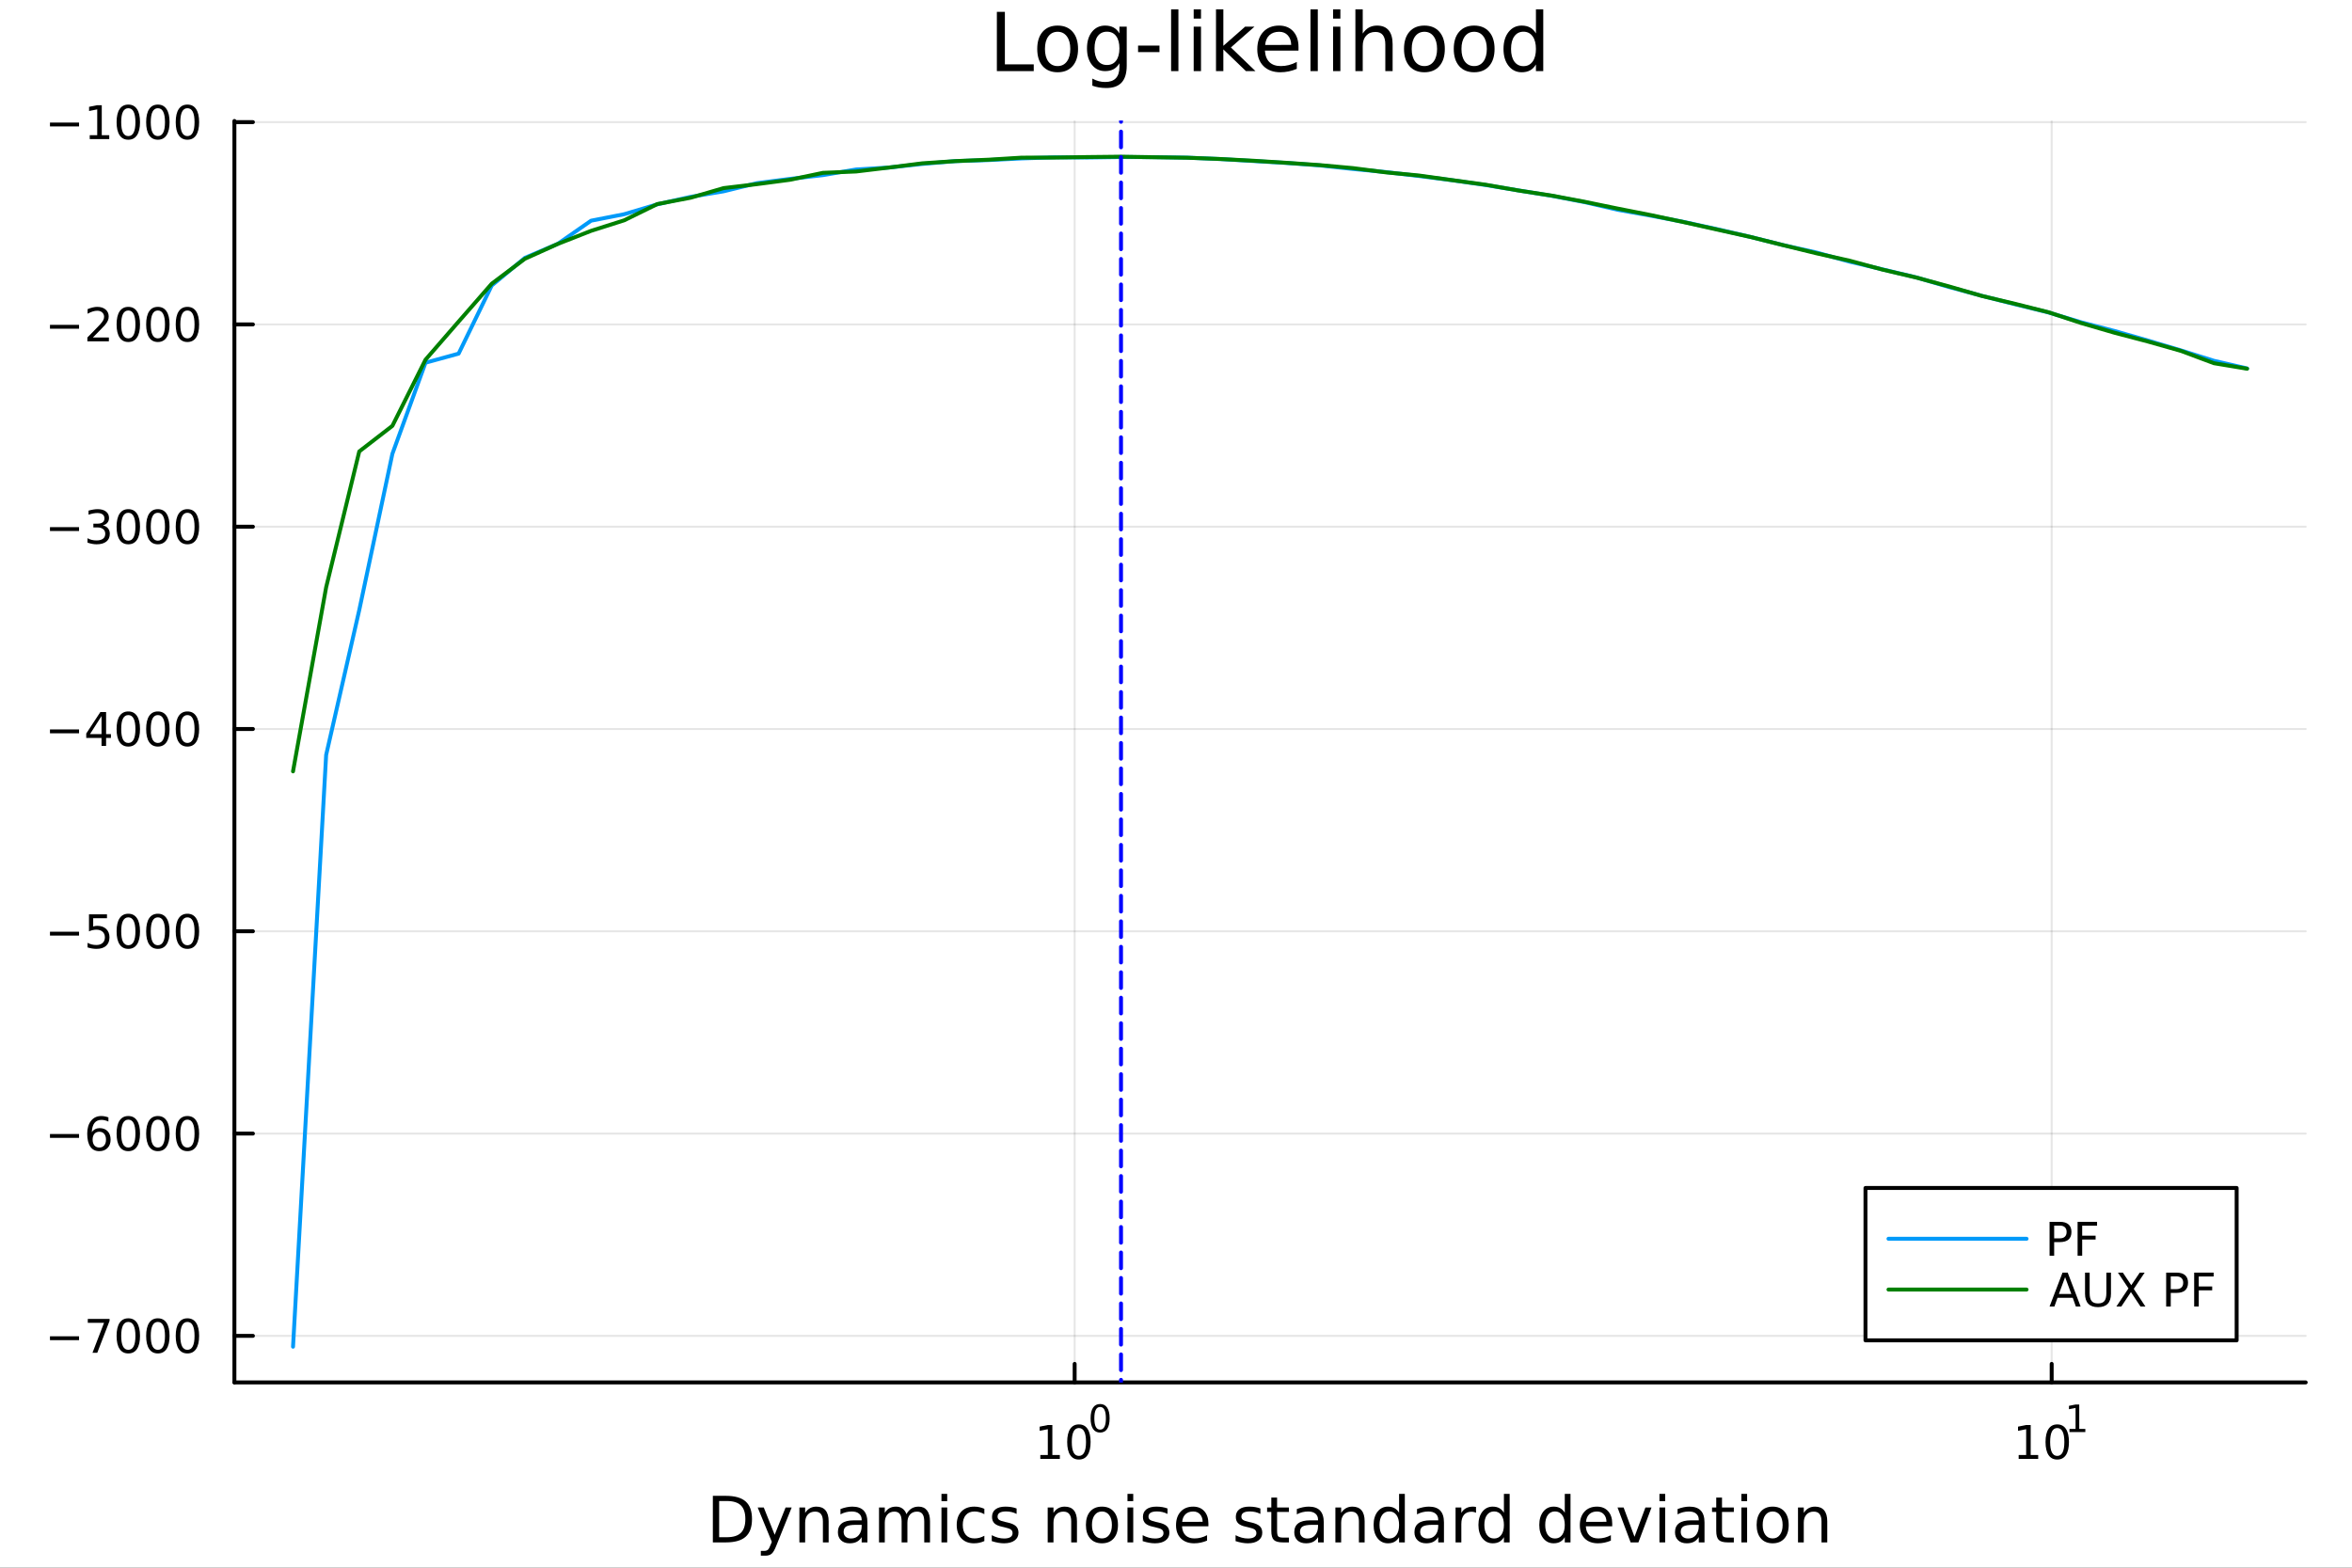 <?xml version="1.0" encoding="utf-8"?>
<svg xmlns="http://www.w3.org/2000/svg" xmlns:xlink="http://www.w3.org/1999/xlink" width="600" height="400" viewBox="0 0 2400 1600">
<rect x="0" y="0" width="2400" height="1600" fill="#333333" stroke="none"/>
<defs>
  <clipPath id="clip790">
    <rect x="0" y="0" width="2400" height="1600"/>
  </clipPath>
</defs>
<path clip-path="url(#clip790)" d="M0 1600 L2400 1600 L2400 0 L0 0  Z" fill="#ffffff" fill-rule="evenodd" fill-opacity="1"/>
<defs>
  <clipPath id="clip791">
    <rect x="480" y="0" width="1681" height="1600"/>
  </clipPath>
</defs>
<path clip-path="url(#clip790)" d="M239.19 1410.9 L2352.76 1410.9 L2352.76 123.472 L239.19 123.472  Z" fill="#ffffff" fill-rule="evenodd" fill-opacity="1"/>
<defs>
  <clipPath id="clip792">
    <rect x="239" y="123" width="2115" height="1288"/>
  </clipPath>
</defs>
<polyline clip-path="url(#clip792)" style="stroke:#000000; stroke-linecap:round; stroke-linejoin:round; stroke-width:2; stroke-opacity:0.1; fill:none" points="1096.58,1410.9 1096.58,123.472 "/>
<polyline clip-path="url(#clip792)" style="stroke:#000000; stroke-linecap:round; stroke-linejoin:round; stroke-width:2; stroke-opacity:0.1; fill:none" points="2093.55,1410.9 2093.55,123.472 "/>
<polyline clip-path="url(#clip792)" style="stroke:#000000; stroke-linecap:round; stroke-linejoin:round; stroke-width:2; stroke-opacity:0.1; fill:none" points="239.19,1363.39 2352.76,1363.39 "/>
<polyline clip-path="url(#clip792)" style="stroke:#000000; stroke-linecap:round; stroke-linejoin:round; stroke-width:2; stroke-opacity:0.1; fill:none" points="239.19,1156.93 2352.76,1156.93 "/>
<polyline clip-path="url(#clip792)" style="stroke:#000000; stroke-linecap:round; stroke-linejoin:round; stroke-width:2; stroke-opacity:0.1; fill:none" points="239.19,950.476 2352.76,950.476 "/>
<polyline clip-path="url(#clip792)" style="stroke:#000000; stroke-linecap:round; stroke-linejoin:round; stroke-width:2; stroke-opacity:0.1; fill:none" points="239.19,744.018 2352.76,744.018 "/>
<polyline clip-path="url(#clip792)" style="stroke:#000000; stroke-linecap:round; stroke-linejoin:round; stroke-width:2; stroke-opacity:0.1; fill:none" points="239.19,537.56 2352.76,537.56 "/>
<polyline clip-path="url(#clip792)" style="stroke:#000000; stroke-linecap:round; stroke-linejoin:round; stroke-width:2; stroke-opacity:0.1; fill:none" points="239.19,331.102 2352.76,331.102 "/>
<polyline clip-path="url(#clip792)" style="stroke:#000000; stroke-linecap:round; stroke-linejoin:round; stroke-width:2; stroke-opacity:0.1; fill:none" points="239.19,124.645 2352.76,124.645 "/>
<polyline clip-path="url(#clip790)" style="stroke:#000000; stroke-linecap:round; stroke-linejoin:round; stroke-width:4; stroke-opacity:1; fill:none" points="239.19,1410.9 2352.76,1410.9 "/>
<polyline clip-path="url(#clip790)" style="stroke:#000000; stroke-linecap:round; stroke-linejoin:round; stroke-width:4; stroke-opacity:1; fill:none" points="1096.58,1410.9 1096.58,1392 "/>
<polyline clip-path="url(#clip790)" style="stroke:#000000; stroke-linecap:round; stroke-linejoin:round; stroke-width:4; stroke-opacity:1; fill:none" points="2093.55,1410.9 2093.55,1392 "/>
<path clip-path="url(#clip790)" d="M1061.56 1485.02 L1069.2 1485.02 L1069.2 1458.66 L1060.89 1460.32 L1060.89 1456.06 L1069.16 1454.4 L1073.83 1454.4 L1073.83 1485.02 L1081.47 1485.02 L1081.47 1488.96 L1061.56 1488.96 L1061.56 1485.02 Z" fill="#000000" fill-rule="nonzero" fill-opacity="1" /><path clip-path="url(#clip790)" d="M1100.91 1457.48 Q1097.3 1457.48 1095.47 1461.04 Q1093.67 1464.58 1093.67 1471.71 Q1093.67 1478.82 1095.47 1482.38 Q1097.3 1485.92 1100.91 1485.92 Q1104.55 1485.92 1106.35 1482.38 Q1108.18 1478.82 1108.18 1471.71 Q1108.18 1464.58 1106.35 1461.04 Q1104.55 1457.48 1100.91 1457.48 M1100.91 1453.77 Q1106.72 1453.77 1109.78 1458.38 Q1112.86 1462.96 1112.86 1471.71 Q1112.86 1480.44 1109.78 1485.04 Q1106.72 1489.63 1100.91 1489.63 Q1095.1 1489.63 1092.03 1485.04 Q1088.97 1480.44 1088.97 1471.71 Q1088.97 1462.96 1092.03 1458.38 Q1095.1 1453.77 1100.91 1453.77 Z" fill="#000000" fill-rule="nonzero" fill-opacity="1" /><path clip-path="url(#clip790)" d="M1122.56 1435.97 Q1119.63 1435.97 1118.14 1438.86 Q1116.68 1441.74 1116.68 1447.53 Q1116.68 1453.31 1118.14 1456.2 Q1119.63 1459.08 1122.56 1459.08 Q1125.52 1459.08 1126.98 1456.2 Q1128.47 1453.31 1128.47 1447.53 Q1128.47 1441.74 1126.98 1438.86 Q1125.52 1435.97 1122.56 1435.97 M1122.56 1432.96 Q1127.28 1432.96 1129.77 1436.7 Q1132.27 1440.43 1132.27 1447.53 Q1132.27 1454.62 1129.77 1458.37 Q1127.28 1462.09 1122.56 1462.09 Q1117.84 1462.09 1115.34 1458.37 Q1112.86 1454.62 1112.86 1447.53 Q1112.86 1440.43 1115.34 1436.7 Q1117.84 1432.96 1122.56 1432.96 Z" fill="#000000" fill-rule="nonzero" fill-opacity="1" /><path clip-path="url(#clip790)" d="M2059.87 1485.02 L2067.51 1485.02 L2067.51 1458.66 L2059.2 1460.32 L2059.2 1456.06 L2067.47 1454.4 L2072.14 1454.4 L2072.14 1485.02 L2079.78 1485.02 L2079.78 1488.96 L2059.87 1488.96 L2059.87 1485.02 Z" fill="#000000" fill-rule="nonzero" fill-opacity="1" /><path clip-path="url(#clip790)" d="M2099.22 1457.48 Q2095.61 1457.48 2093.78 1461.04 Q2091.98 1464.58 2091.98 1471.71 Q2091.98 1478.82 2093.78 1482.38 Q2095.61 1485.92 2099.22 1485.92 Q2102.86 1485.92 2104.66 1482.38 Q2106.49 1478.82 2106.49 1471.71 Q2106.49 1464.58 2104.66 1461.04 Q2102.86 1457.48 2099.22 1457.48 M2099.22 1453.77 Q2105.03 1453.77 2108.09 1458.38 Q2111.17 1462.96 2111.17 1471.71 Q2111.17 1480.44 2108.09 1485.04 Q2105.03 1489.63 2099.22 1489.63 Q2093.41 1489.63 2090.34 1485.04 Q2087.28 1480.44 2087.28 1471.71 Q2087.28 1462.96 2090.34 1458.38 Q2093.41 1453.77 2099.22 1453.77 Z" fill="#000000" fill-rule="nonzero" fill-opacity="1" /><path clip-path="url(#clip790)" d="M2111.71 1458.35 L2117.92 1458.35 L2117.92 1436.93 L2111.17 1438.28 L2111.17 1434.82 L2117.88 1433.47 L2121.68 1433.47 L2121.68 1458.35 L2127.89 1458.35 L2127.89 1461.55 L2111.71 1461.55 L2111.71 1458.35 Z" fill="#000000" fill-rule="nonzero" fill-opacity="1" /><path clip-path="url(#clip790)" d="M733.834 1531.95 L733.834 1568.9 L741.6 1568.9 Q751.435 1568.9 755.986 1564.45 Q760.569 1559.99 760.569 1550.38 Q760.569 1540.83 755.986 1536.4 Q751.435 1531.95 741.6 1531.95 L733.834 1531.95 M727.404 1526.67 L740.613 1526.67 Q754.427 1526.67 760.888 1532.43 Q767.349 1538.16 767.349 1550.38 Q767.349 1562.66 760.856 1568.42 Q754.363 1574.19 740.613 1574.19 L727.404 1574.19 L727.404 1526.67 Z" fill="#000000" fill-rule="nonzero" fill-opacity="1" /><path clip-path="url(#clip790)" d="M792.175 1577.5 Q789.693 1583.86 787.337 1585.8 Q784.982 1587.74 781.035 1587.74 L776.356 1587.74 L776.356 1582.84 L779.794 1582.84 Q782.213 1582.84 783.55 1581.7 Q784.886 1580.55 786.51 1576.29 L787.56 1573.61 L773.142 1538.54 L779.348 1538.54 L790.488 1566.42 L801.628 1538.54 L807.835 1538.54 L792.175 1577.5 Z" fill="#000000" fill-rule="nonzero" fill-opacity="1" /><path clip-path="url(#clip790)" d="M845.552 1552.67 L845.552 1574.19 L839.695 1574.19 L839.695 1552.86 Q839.695 1547.8 837.722 1545.29 Q835.748 1542.77 831.802 1542.77 Q827.059 1542.77 824.322 1545.79 Q821.585 1548.82 821.585 1554.04 L821.585 1574.19 L815.696 1574.19 L815.696 1538.54 L821.585 1538.54 L821.585 1544.08 Q823.685 1540.86 826.518 1539.27 Q829.383 1537.68 833.107 1537.68 Q839.25 1537.68 842.401 1541.5 Q845.552 1545.29 845.552 1552.67 Z" fill="#000000" fill-rule="nonzero" fill-opacity="1" /><path clip-path="url(#clip790)" d="M873.433 1556.27 Q866.336 1556.27 863.598 1557.89 Q860.861 1559.51 860.861 1563.43 Q860.861 1566.55 862.898 1568.39 Q864.967 1570.21 868.5 1570.21 Q873.37 1570.21 876.298 1566.77 Q879.258 1563.3 879.258 1557.57 L879.258 1556.27 L873.433 1556.27 M885.115 1553.85 L885.115 1574.19 L879.258 1574.19 L879.258 1568.77 Q877.253 1572.02 874.261 1573.58 Q871.269 1575.11 866.94 1575.11 Q861.466 1575.11 858.219 1572.05 Q855.005 1568.97 855.005 1563.81 Q855.005 1557.79 859.015 1554.74 Q863.057 1551.68 871.046 1551.68 L879.258 1551.68 L879.258 1551.11 Q879.258 1547.07 876.584 1544.87 Q873.943 1542.64 869.137 1542.64 Q866.081 1542.64 863.185 1543.38 Q860.288 1544.11 857.615 1545.57 L857.615 1540.16 Q860.829 1538.92 863.853 1538.31 Q866.877 1537.68 869.741 1537.68 Q877.476 1537.68 881.295 1541.69 Q885.115 1545.7 885.115 1553.85 Z" fill="#000000" fill-rule="nonzero" fill-opacity="1" /><path clip-path="url(#clip790)" d="M924.932 1545.38 Q927.128 1541.43 930.184 1539.56 Q933.239 1537.68 937.377 1537.68 Q942.947 1537.68 945.971 1541.59 Q948.994 1545.48 948.994 1552.67 L948.994 1574.19 L943.106 1574.19 L943.106 1552.86 Q943.106 1547.74 941.292 1545.25 Q939.478 1542.77 935.754 1542.77 Q931.202 1542.77 928.56 1545.79 Q925.919 1548.82 925.919 1554.04 L925.919 1574.19 L920.03 1574.19 L920.03 1552.86 Q920.03 1547.7 918.216 1545.25 Q916.402 1542.77 912.614 1542.77 Q908.127 1542.77 905.485 1545.83 Q902.843 1548.85 902.843 1554.04 L902.843 1574.19 L896.955 1574.19 L896.955 1538.54 L902.843 1538.54 L902.843 1544.08 Q904.848 1540.8 907.649 1539.24 Q910.45 1537.68 914.301 1537.68 Q918.184 1537.68 920.89 1539.65 Q923.627 1541.62 924.932 1545.38 Z" fill="#000000" fill-rule="nonzero" fill-opacity="1" /><path clip-path="url(#clip790)" d="M960.675 1538.54 L966.532 1538.54 L966.532 1574.19 L960.675 1574.19 L960.675 1538.54 M960.675 1524.66 L966.532 1524.66 L966.532 1532.08 L960.675 1532.08 L960.675 1524.66 Z" fill="#000000" fill-rule="nonzero" fill-opacity="1" /><path clip-path="url(#clip790)" d="M1004.44 1539.91 L1004.44 1545.38 Q1001.96 1544.01 999.443 1543.34 Q996.96 1542.64 994.414 1542.64 Q988.716 1542.64 985.565 1546.27 Q982.414 1549.87 982.414 1556.39 Q982.414 1562.92 985.565 1566.55 Q988.716 1570.14 994.414 1570.14 Q996.96 1570.14 999.443 1569.47 Q1001.96 1568.77 1004.44 1567.41 L1004.44 1572.82 Q1001.99 1573.96 999.347 1574.54 Q996.737 1575.11 993.777 1575.11 Q985.725 1575.11 980.982 1570.05 Q976.24 1564.99 976.24 1556.39 Q976.24 1547.67 981.014 1542.68 Q985.82 1537.68 994.159 1537.68 Q996.865 1537.68 999.443 1538.25 Q1002.02 1538.79 1004.44 1539.91 Z" fill="#000000" fill-rule="nonzero" fill-opacity="1" /><path clip-path="url(#clip790)" d="M1037.35 1539.59 L1037.35 1545.13 Q1034.87 1543.85 1032.19 1543.22 Q1029.52 1542.58 1026.66 1542.58 Q1022.3 1542.58 1020.1 1543.92 Q1017.93 1545.25 1017.93 1547.93 Q1017.93 1549.96 1019.49 1551.14 Q1021.05 1552.29 1025.76 1553.34 L1027.77 1553.78 Q1034.01 1555.12 1036.62 1557.57 Q1039.26 1559.99 1039.26 1564.35 Q1039.26 1569.32 1035.31 1572.21 Q1031.4 1575.11 1024.52 1575.11 Q1021.66 1575.11 1018.54 1574.54 Q1015.45 1573.99 1012.01 1572.88 L1012.01 1566.83 Q1015.26 1568.52 1018.41 1569.38 Q1021.56 1570.21 1024.65 1570.21 Q1028.79 1570.21 1031.02 1568.81 Q1033.24 1567.37 1033.24 1564.8 Q1033.24 1562.41 1031.62 1561.14 Q1030.03 1559.86 1024.59 1558.68 L1022.55 1558.21 Q1017.11 1557.06 1014.69 1554.71 Q1012.27 1552.32 1012.27 1548.18 Q1012.27 1543.15 1015.83 1540.42 Q1019.4 1537.68 1025.96 1537.68 Q1029.2 1537.68 1032.07 1538.16 Q1034.93 1538.63 1037.35 1539.59 Z" fill="#000000" fill-rule="nonzero" fill-opacity="1" /><path clip-path="url(#clip790)" d="M1098.94 1552.67 L1098.94 1574.19 L1093.08 1574.19 L1093.08 1552.86 Q1093.08 1547.8 1091.11 1545.29 Q1089.14 1542.77 1085.19 1542.77 Q1080.45 1542.77 1077.71 1545.79 Q1074.97 1548.82 1074.97 1554.04 L1074.97 1574.19 L1069.08 1574.19 L1069.08 1538.54 L1074.97 1538.54 L1074.97 1544.08 Q1077.07 1540.86 1079.91 1539.27 Q1082.77 1537.68 1086.49 1537.68 Q1092.64 1537.68 1095.79 1541.5 Q1098.94 1545.29 1098.94 1552.67 Z" fill="#000000" fill-rule="nonzero" fill-opacity="1" /><path clip-path="url(#clip790)" d="M1124.43 1542.64 Q1119.72 1542.64 1116.99 1546.34 Q1114.25 1550 1114.25 1556.39 Q1114.25 1562.79 1116.95 1566.48 Q1119.69 1570.14 1124.43 1570.14 Q1129.11 1570.14 1131.85 1566.45 Q1134.59 1562.76 1134.59 1556.39 Q1134.59 1550.06 1131.85 1546.37 Q1129.11 1542.64 1124.43 1542.64 M1124.43 1537.68 Q1132.07 1537.68 1136.43 1542.64 Q1140.79 1547.61 1140.79 1556.39 Q1140.79 1565.15 1136.43 1570.14 Q1132.07 1575.11 1124.43 1575.11 Q1116.76 1575.11 1112.4 1570.14 Q1108.07 1565.15 1108.07 1556.39 Q1108.07 1547.61 1112.4 1542.64 Q1116.76 1537.68 1124.43 1537.68 Z" fill="#000000" fill-rule="nonzero" fill-opacity="1" /><path clip-path="url(#clip790)" d="M1150.5 1538.54 L1156.36 1538.54 L1156.36 1574.19 L1150.5 1574.19 L1150.5 1538.54 M1150.5 1524.66 L1156.36 1524.66 L1156.36 1532.08 L1150.5 1532.08 L1150.5 1524.66 Z" fill="#000000" fill-rule="nonzero" fill-opacity="1" /><path clip-path="url(#clip790)" d="M1191.34 1539.59 L1191.34 1545.13 Q1188.85 1543.85 1186.18 1543.22 Q1183.51 1542.58 1180.64 1542.58 Q1176.28 1542.58 1174.09 1543.92 Q1171.92 1545.25 1171.92 1547.93 Q1171.92 1549.96 1173.48 1551.14 Q1175.04 1552.29 1179.75 1553.34 L1181.76 1553.78 Q1187.99 1555.12 1190.6 1557.57 Q1193.25 1559.99 1193.25 1564.35 Q1193.25 1569.32 1189.3 1572.21 Q1185.38 1575.11 1178.51 1575.11 Q1175.65 1575.11 1172.53 1574.54 Q1169.44 1573.99 1166 1572.88 L1166 1566.83 Q1169.25 1568.52 1172.4 1569.38 Q1175.55 1570.21 1178.64 1570.21 Q1182.77 1570.21 1185 1568.81 Q1187.23 1567.37 1187.23 1564.8 Q1187.23 1562.41 1185.61 1561.14 Q1184.02 1559.86 1178.57 1558.68 L1176.54 1558.21 Q1171.09 1557.06 1168.67 1554.71 Q1166.26 1552.32 1166.26 1548.18 Q1166.26 1543.15 1169.82 1540.42 Q1173.39 1537.68 1179.94 1537.68 Q1183.19 1537.68 1186.05 1538.16 Q1188.92 1538.63 1191.34 1539.59 Z" fill="#000000" fill-rule="nonzero" fill-opacity="1" /><path clip-path="url(#clip790)" d="M1233.06 1554.9 L1233.06 1557.76 L1206.14 1557.76 Q1206.52 1563.81 1209.77 1566.99 Q1213.04 1570.14 1218.87 1570.14 Q1222.24 1570.14 1225.39 1569.32 Q1228.58 1568.49 1231.7 1566.83 L1231.7 1572.37 Q1228.54 1573.71 1225.23 1574.41 Q1221.92 1575.11 1218.52 1575.11 Q1209.99 1575.11 1204.99 1570.14 Q1200.03 1565.18 1200.03 1556.71 Q1200.03 1547.96 1204.74 1542.83 Q1209.48 1537.68 1217.5 1537.68 Q1224.69 1537.68 1228.86 1542.33 Q1233.06 1546.94 1233.06 1554.9 M1227.21 1553.18 Q1227.14 1548.37 1224.5 1545.51 Q1221.89 1542.64 1217.56 1542.64 Q1212.66 1542.64 1209.7 1545.41 Q1206.77 1548.18 1206.33 1553.21 L1227.21 1553.18 Z" fill="#000000" fill-rule="nonzero" fill-opacity="1" /><path clip-path="url(#clip790)" d="M1286.12 1539.59 L1286.12 1545.13 Q1283.64 1543.85 1280.97 1543.22 Q1278.29 1542.58 1275.43 1542.58 Q1271.07 1542.58 1268.87 1543.92 Q1266.71 1545.25 1266.71 1547.93 Q1266.71 1549.96 1268.27 1551.14 Q1269.83 1552.29 1274.54 1553.34 L1276.54 1553.78 Q1282.78 1555.12 1285.39 1557.57 Q1288.03 1559.99 1288.03 1564.35 Q1288.03 1569.32 1284.09 1572.21 Q1280.17 1575.11 1273.3 1575.11 Q1270.43 1575.11 1267.31 1574.54 Q1264.22 1573.99 1260.79 1572.88 L1260.79 1566.83 Q1264.03 1568.52 1267.18 1569.38 Q1270.34 1570.21 1273.42 1570.21 Q1277.56 1570.21 1279.79 1568.81 Q1282.02 1567.37 1282.02 1564.8 Q1282.02 1562.41 1280.39 1561.14 Q1278.8 1559.86 1273.36 1558.68 L1271.32 1558.21 Q1265.88 1557.06 1263.46 1554.71 Q1261.04 1552.32 1261.04 1548.18 Q1261.04 1543.15 1264.61 1540.42 Q1268.17 1537.68 1274.73 1537.68 Q1277.97 1537.68 1280.84 1538.16 Q1283.7 1538.63 1286.12 1539.59 Z" fill="#000000" fill-rule="nonzero" fill-opacity="1" /><path clip-path="url(#clip790)" d="M1303.15 1528.42 L1303.15 1538.54 L1315.21 1538.54 L1315.21 1543.09 L1303.15 1543.09 L1303.15 1562.44 Q1303.15 1566.8 1304.33 1568.04 Q1305.54 1569.28 1309.2 1569.28 L1315.21 1569.28 L1315.21 1574.19 L1309.2 1574.19 Q1302.42 1574.19 1299.84 1571.67 Q1297.26 1569.12 1297.26 1562.44 L1297.26 1543.09 L1292.97 1543.09 L1292.97 1538.54 L1297.26 1538.54 L1297.26 1528.42 L1303.15 1528.42 Z" fill="#000000" fill-rule="nonzero" fill-opacity="1" /><path clip-path="url(#clip790)" d="M1339.12 1556.27 Q1332.02 1556.27 1329.28 1557.89 Q1326.54 1559.51 1326.54 1563.43 Q1326.54 1566.55 1328.58 1568.39 Q1330.65 1570.21 1334.18 1570.21 Q1339.05 1570.21 1341.98 1566.77 Q1344.94 1563.3 1344.94 1557.57 L1344.94 1556.27 L1339.12 1556.27 M1350.8 1553.85 L1350.8 1574.19 L1344.94 1574.19 L1344.94 1568.77 Q1342.94 1572.02 1339.94 1573.58 Q1336.95 1575.11 1332.62 1575.11 Q1327.15 1575.11 1323.9 1572.05 Q1320.69 1568.97 1320.69 1563.81 Q1320.69 1557.79 1324.7 1554.74 Q1328.74 1551.68 1336.73 1551.68 L1344.94 1551.68 L1344.94 1551.11 Q1344.94 1547.07 1342.27 1544.87 Q1339.63 1542.64 1334.82 1542.64 Q1331.76 1542.64 1328.87 1543.38 Q1325.97 1544.11 1323.3 1545.57 L1323.3 1540.16 Q1326.51 1538.92 1329.54 1538.31 Q1332.56 1537.68 1335.42 1537.68 Q1343.16 1537.68 1346.98 1541.69 Q1350.8 1545.7 1350.8 1553.85 Z" fill="#000000" fill-rule="nonzero" fill-opacity="1" /><path clip-path="url(#clip790)" d="M1392.49 1552.67 L1392.49 1574.19 L1386.64 1574.19 L1386.64 1552.86 Q1386.64 1547.8 1384.66 1545.29 Q1382.69 1542.77 1378.74 1542.77 Q1374 1542.77 1371.26 1545.79 Q1368.53 1548.82 1368.53 1554.04 L1368.53 1574.19 L1362.64 1574.19 L1362.64 1538.54 L1368.53 1538.54 L1368.53 1544.08 Q1370.63 1540.86 1373.46 1539.27 Q1376.32 1537.68 1380.05 1537.68 Q1386.19 1537.68 1389.34 1541.5 Q1392.49 1545.29 1392.49 1552.67 Z" fill="#000000" fill-rule="nonzero" fill-opacity="1" /><path clip-path="url(#clip790)" d="M1427.63 1543.95 L1427.63 1524.66 L1433.49 1524.66 L1433.49 1574.19 L1427.63 1574.19 L1427.63 1568.84 Q1425.79 1572.02 1422.95 1573.58 Q1420.15 1575.11 1416.21 1575.11 Q1409.74 1575.11 1405.67 1569.95 Q1401.63 1564.8 1401.63 1556.39 Q1401.63 1547.99 1405.67 1542.83 Q1409.74 1537.68 1416.21 1537.68 Q1420.15 1537.68 1422.95 1539.24 Q1425.79 1540.77 1427.63 1543.95 M1407.68 1556.39 Q1407.68 1562.85 1410.32 1566.55 Q1412.99 1570.21 1417.64 1570.21 Q1422.28 1570.21 1424.96 1566.55 Q1427.63 1562.85 1427.63 1556.39 Q1427.63 1549.93 1424.96 1546.27 Q1422.28 1542.58 1417.64 1542.58 Q1412.99 1542.58 1410.32 1546.27 Q1407.68 1549.93 1407.68 1556.39 Z" fill="#000000" fill-rule="nonzero" fill-opacity="1" /><path clip-path="url(#clip790)" d="M1461.75 1556.27 Q1454.65 1556.27 1451.92 1557.89 Q1449.18 1559.51 1449.18 1563.43 Q1449.18 1566.55 1451.22 1568.39 Q1453.29 1570.21 1456.82 1570.21 Q1461.69 1570.21 1464.62 1566.77 Q1467.58 1563.3 1467.58 1557.57 L1467.58 1556.27 L1461.75 1556.27 M1473.43 1553.85 L1473.43 1574.19 L1467.58 1574.19 L1467.58 1568.77 Q1465.57 1572.02 1462.58 1573.58 Q1459.59 1575.11 1455.26 1575.11 Q1449.78 1575.11 1446.54 1572.05 Q1443.32 1568.97 1443.32 1563.81 Q1443.32 1557.79 1447.33 1554.74 Q1451.38 1551.68 1459.36 1551.68 L1467.58 1551.68 L1467.58 1551.11 Q1467.58 1547.07 1464.9 1544.87 Q1462.26 1542.64 1457.46 1542.64 Q1454.4 1542.64 1451.5 1543.38 Q1448.61 1544.11 1445.93 1545.57 L1445.93 1540.16 Q1449.15 1538.92 1452.17 1538.31 Q1455.2 1537.68 1458.06 1537.68 Q1465.79 1537.68 1469.61 1541.69 Q1473.43 1545.7 1473.43 1553.85 Z" fill="#000000" fill-rule="nonzero" fill-opacity="1" /><path clip-path="url(#clip790)" d="M1506.15 1544.01 Q1505.17 1543.44 1503.99 1543.18 Q1502.84 1542.9 1501.44 1542.9 Q1496.48 1542.9 1493.8 1546.14 Q1491.16 1549.36 1491.16 1555.41 L1491.16 1574.19 L1485.27 1574.19 L1485.27 1538.54 L1491.16 1538.54 L1491.16 1544.08 Q1493.01 1540.83 1495.97 1539.27 Q1498.93 1537.68 1503.16 1537.68 Q1503.77 1537.68 1504.5 1537.77 Q1505.23 1537.84 1506.12 1538 L1506.15 1544.01 Z" fill="#000000" fill-rule="nonzero" fill-opacity="1" /><path clip-path="url(#clip790)" d="M1534.61 1543.95 L1534.61 1524.66 L1540.46 1524.66 L1540.46 1574.19 L1534.61 1574.19 L1534.61 1568.84 Q1532.76 1572.02 1529.93 1573.58 Q1527.13 1575.11 1523.18 1575.11 Q1516.72 1575.11 1512.65 1569.95 Q1508.6 1564.8 1508.6 1556.39 Q1508.6 1547.99 1512.65 1542.83 Q1516.72 1537.68 1523.18 1537.68 Q1527.13 1537.68 1529.93 1539.24 Q1532.76 1540.77 1534.61 1543.95 M1514.65 1556.39 Q1514.65 1562.85 1517.29 1566.55 Q1519.97 1570.21 1524.61 1570.21 Q1529.26 1570.21 1531.93 1566.55 Q1534.61 1562.85 1534.61 1556.39 Q1534.61 1549.93 1531.93 1546.27 Q1529.26 1542.58 1524.61 1542.58 Q1519.97 1542.58 1517.29 1546.27 Q1514.65 1549.93 1514.65 1556.39 Z" fill="#000000" fill-rule="nonzero" fill-opacity="1" /><path clip-path="url(#clip790)" d="M1596.71 1543.95 L1596.71 1524.66 L1602.56 1524.66 L1602.56 1574.19 L1596.71 1574.19 L1596.71 1568.84 Q1594.86 1572.02 1592.03 1573.58 Q1589.23 1575.11 1585.28 1575.11 Q1578.82 1575.11 1574.74 1569.95 Q1570.7 1564.8 1570.7 1556.39 Q1570.7 1547.99 1574.74 1542.83 Q1578.82 1537.68 1585.28 1537.68 Q1589.23 1537.68 1592.03 1539.24 Q1594.86 1540.77 1596.71 1543.95 M1576.75 1556.39 Q1576.75 1562.85 1579.39 1566.55 Q1582.06 1570.21 1586.71 1570.21 Q1591.36 1570.21 1594.03 1566.55 Q1596.71 1562.85 1596.71 1556.39 Q1596.71 1549.93 1594.03 1546.27 Q1591.36 1542.58 1586.71 1542.58 Q1582.06 1542.58 1579.39 1546.27 Q1576.75 1549.93 1576.75 1556.39 Z" fill="#000000" fill-rule="nonzero" fill-opacity="1" /><path clip-path="url(#clip790)" d="M1645.12 1554.9 L1645.12 1557.76 L1618.19 1557.76 Q1618.57 1563.81 1621.82 1566.99 Q1625.1 1570.14 1630.92 1570.14 Q1634.29 1570.14 1637.45 1569.32 Q1640.63 1568.49 1643.75 1566.83 L1643.75 1572.37 Q1640.6 1573.71 1637.29 1574.41 Q1633.98 1575.11 1630.57 1575.11 Q1622.04 1575.11 1617.04 1570.14 Q1612.08 1565.18 1612.08 1556.71 Q1612.08 1547.96 1616.79 1542.83 Q1621.53 1537.68 1629.55 1537.68 Q1636.75 1537.68 1640.91 1542.33 Q1645.12 1546.94 1645.12 1554.9 M1639.26 1553.18 Q1639.2 1548.37 1636.55 1545.51 Q1633.94 1542.64 1629.62 1542.64 Q1624.71 1542.64 1621.75 1545.41 Q1618.83 1548.18 1618.38 1553.21 L1639.26 1553.18 Z" fill="#000000" fill-rule="nonzero" fill-opacity="1" /><path clip-path="url(#clip790)" d="M1650.53 1538.54 L1656.73 1538.54 L1667.87 1568.46 L1679.01 1538.54 L1685.22 1538.54 L1671.85 1574.19 L1663.9 1574.19 L1650.53 1538.54 Z" fill="#000000" fill-rule="nonzero" fill-opacity="1" /><path clip-path="url(#clip790)" d="M1693.3 1538.54 L1699.16 1538.54 L1699.16 1574.19 L1693.3 1574.19 L1693.3 1538.54 M1693.3 1524.66 L1699.16 1524.66 L1699.16 1532.08 L1693.3 1532.08 L1693.3 1524.66 Z" fill="#000000" fill-rule="nonzero" fill-opacity="1" /><path clip-path="url(#clip790)" d="M1727.62 1556.27 Q1720.52 1556.27 1717.78 1557.89 Q1715.04 1559.51 1715.04 1563.43 Q1715.04 1566.55 1717.08 1568.39 Q1719.15 1570.21 1722.68 1570.21 Q1727.55 1570.21 1730.48 1566.77 Q1733.44 1563.3 1733.44 1557.57 L1733.44 1556.27 L1727.62 1556.27 M1739.3 1553.85 L1739.3 1574.19 L1733.44 1574.19 L1733.44 1568.77 Q1731.44 1572.02 1728.44 1573.58 Q1725.45 1575.11 1721.12 1575.11 Q1715.65 1575.11 1712.4 1572.05 Q1709.19 1568.97 1709.19 1563.81 Q1709.19 1557.79 1713.2 1554.74 Q1717.24 1551.68 1725.23 1551.68 L1733.44 1551.68 L1733.44 1551.11 Q1733.44 1547.07 1730.77 1544.87 Q1728.13 1542.64 1723.32 1542.64 Q1720.26 1542.64 1717.37 1543.38 Q1714.47 1544.11 1711.8 1545.57 L1711.8 1540.16 Q1715.01 1538.92 1718.04 1538.31 Q1721.06 1537.68 1723.92 1537.68 Q1731.66 1537.68 1735.48 1541.69 Q1739.3 1545.7 1739.3 1553.85 Z" fill="#000000" fill-rule="nonzero" fill-opacity="1" /><path clip-path="url(#clip790)" d="M1757.15 1528.42 L1757.15 1538.54 L1769.22 1538.54 L1769.22 1543.09 L1757.15 1543.09 L1757.15 1562.44 Q1757.15 1566.8 1758.33 1568.04 Q1759.54 1569.28 1763.2 1569.28 L1769.22 1569.28 L1769.22 1574.19 L1763.2 1574.19 Q1756.42 1574.19 1753.84 1571.67 Q1751.26 1569.12 1751.26 1562.44 L1751.26 1543.09 L1746.97 1543.09 L1746.97 1538.54 L1751.26 1538.54 L1751.26 1528.42 L1757.15 1528.42 Z" fill="#000000" fill-rule="nonzero" fill-opacity="1" /><path clip-path="url(#clip790)" d="M1776.92 1538.54 L1782.77 1538.54 L1782.77 1574.19 L1776.92 1574.19 L1776.92 1538.54 M1776.92 1524.66 L1782.77 1524.66 L1782.77 1532.08 L1776.92 1532.08 L1776.92 1524.66 Z" fill="#000000" fill-rule="nonzero" fill-opacity="1" /><path clip-path="url(#clip790)" d="M1808.84 1542.64 Q1804.13 1542.64 1801.39 1546.34 Q1798.66 1550 1798.66 1556.39 Q1798.66 1562.79 1801.36 1566.48 Q1804.1 1570.14 1808.84 1570.14 Q1813.52 1570.14 1816.26 1566.45 Q1819 1562.76 1819 1556.39 Q1819 1550.06 1816.26 1546.37 Q1813.52 1542.64 1808.84 1542.64 M1808.84 1537.68 Q1816.48 1537.68 1820.84 1542.64 Q1825.2 1547.61 1825.2 1556.39 Q1825.2 1565.15 1820.84 1570.14 Q1816.48 1575.11 1808.84 1575.11 Q1801.17 1575.11 1796.81 1570.14 Q1792.48 1565.15 1792.48 1556.39 Q1792.48 1547.61 1796.81 1542.64 Q1801.17 1537.68 1808.84 1537.68 Z" fill="#000000" fill-rule="nonzero" fill-opacity="1" /><path clip-path="url(#clip790)" d="M1864.54 1552.67 L1864.54 1574.19 L1858.69 1574.19 L1858.69 1552.86 Q1858.69 1547.8 1856.71 1545.29 Q1854.74 1542.77 1850.79 1542.77 Q1846.05 1542.77 1843.31 1545.79 Q1840.58 1548.82 1840.58 1554.04 L1840.58 1574.19 L1834.69 1574.19 L1834.69 1538.54 L1840.58 1538.54 L1840.58 1544.08 Q1842.68 1540.86 1845.51 1539.27 Q1848.37 1537.68 1852.1 1537.68 Q1858.24 1537.68 1861.39 1541.5 Q1864.54 1545.29 1864.54 1552.67 Z" fill="#000000" fill-rule="nonzero" fill-opacity="1" /><polyline clip-path="url(#clip790)" style="stroke:#000000; stroke-linecap:round; stroke-linejoin:round; stroke-width:4; stroke-opacity:1; fill:none" points="239.19,1410.9 239.19,123.472 "/>
<polyline clip-path="url(#clip790)" style="stroke:#000000; stroke-linecap:round; stroke-linejoin:round; stroke-width:4; stroke-opacity:1; fill:none" points="239.19,1363.39 258.088,1363.39 "/>
<polyline clip-path="url(#clip790)" style="stroke:#000000; stroke-linecap:round; stroke-linejoin:round; stroke-width:4; stroke-opacity:1; fill:none" points="239.19,1156.93 258.088,1156.93 "/>
<polyline clip-path="url(#clip790)" style="stroke:#000000; stroke-linecap:round; stroke-linejoin:round; stroke-width:4; stroke-opacity:1; fill:none" points="239.19,950.476 258.088,950.476 "/>
<polyline clip-path="url(#clip790)" style="stroke:#000000; stroke-linecap:round; stroke-linejoin:round; stroke-width:4; stroke-opacity:1; fill:none" points="239.19,744.018 258.088,744.018 "/>
<polyline clip-path="url(#clip790)" style="stroke:#000000; stroke-linecap:round; stroke-linejoin:round; stroke-width:4; stroke-opacity:1; fill:none" points="239.19,537.56 258.088,537.56 "/>
<polyline clip-path="url(#clip790)" style="stroke:#000000; stroke-linecap:round; stroke-linejoin:round; stroke-width:4; stroke-opacity:1; fill:none" points="239.19,331.102 258.088,331.102 "/>
<polyline clip-path="url(#clip790)" style="stroke:#000000; stroke-linecap:round; stroke-linejoin:round; stroke-width:4; stroke-opacity:1; fill:none" points="239.19,124.645 258.088,124.645 "/>
<path clip-path="url(#clip790)" d="M50.992 1363.84 L80.668 1363.84 L80.668 1367.78 L50.992 1367.78 L50.992 1363.84 Z" fill="#000000" fill-rule="nonzero" fill-opacity="1" /><path clip-path="url(#clip790)" d="M89.58 1346.11 L111.802 1346.11 L111.802 1348.1 L99.256 1380.67 L94.371 1380.67 L106.177 1350.05 L89.58 1350.05 L89.58 1346.11 Z" fill="#000000" fill-rule="nonzero" fill-opacity="1" /><path clip-path="url(#clip790)" d="M130.922 1349.19 Q127.311 1349.19 125.482 1352.76 Q123.677 1356.3 123.677 1363.43 Q123.677 1370.53 125.482 1374.1 Q127.311 1377.64 130.922 1377.64 Q134.556 1377.64 136.362 1374.1 Q138.191 1370.53 138.191 1363.43 Q138.191 1356.3 136.362 1352.76 Q134.556 1349.19 130.922 1349.19 M130.922 1345.49 Q136.732 1345.49 139.788 1350.09 Q142.867 1354.68 142.867 1363.43 Q142.867 1372.15 139.788 1376.76 Q136.732 1381.34 130.922 1381.34 Q125.112 1381.34 122.033 1376.76 Q118.978 1372.15 118.978 1363.43 Q118.978 1354.68 122.033 1350.09 Q125.112 1345.49 130.922 1345.49 Z" fill="#000000" fill-rule="nonzero" fill-opacity="1" /><path clip-path="url(#clip790)" d="M161.084 1349.19 Q157.473 1349.19 155.644 1352.76 Q153.839 1356.3 153.839 1363.43 Q153.839 1370.53 155.644 1374.1 Q157.473 1377.64 161.084 1377.64 Q164.718 1377.64 166.524 1374.1 Q168.353 1370.53 168.353 1363.43 Q168.353 1356.3 166.524 1352.76 Q164.718 1349.19 161.084 1349.19 M161.084 1345.49 Q166.894 1345.49 169.95 1350.09 Q173.029 1354.68 173.029 1363.43 Q173.029 1372.15 169.95 1376.76 Q166.894 1381.34 161.084 1381.34 Q155.274 1381.34 152.195 1376.76 Q149.14 1372.15 149.14 1363.43 Q149.14 1354.68 152.195 1350.09 Q155.274 1345.49 161.084 1345.49 Z" fill="#000000" fill-rule="nonzero" fill-opacity="1" /><path clip-path="url(#clip790)" d="M191.246 1349.19 Q187.635 1349.19 185.806 1352.76 Q184.001 1356.3 184.001 1363.43 Q184.001 1370.53 185.806 1374.1 Q187.635 1377.64 191.246 1377.64 Q194.88 1377.64 196.686 1374.1 Q198.514 1370.53 198.514 1363.43 Q198.514 1356.3 196.686 1352.76 Q194.88 1349.19 191.246 1349.19 M191.246 1345.49 Q197.056 1345.49 200.112 1350.09 Q203.19 1354.68 203.19 1363.43 Q203.19 1372.15 200.112 1376.76 Q197.056 1381.34 191.246 1381.34 Q185.436 1381.34 182.357 1376.76 Q179.302 1372.15 179.302 1363.43 Q179.302 1354.68 182.357 1350.09 Q185.436 1345.49 191.246 1345.49 Z" fill="#000000" fill-rule="nonzero" fill-opacity="1" /><path clip-path="url(#clip790)" d="M50.992 1157.39 L80.668 1157.39 L80.668 1161.32 L50.992 1161.32 L50.992 1157.39 Z" fill="#000000" fill-rule="nonzero" fill-opacity="1" /><path clip-path="url(#clip790)" d="M101.339 1155.07 Q98.191 1155.07 96.339 1157.22 Q94.51 1159.38 94.51 1163.13 Q94.51 1166.85 96.339 1169.03 Q98.191 1171.18 101.339 1171.18 Q104.487 1171.18 106.316 1169.03 Q108.168 1166.85 108.168 1163.13 Q108.168 1159.38 106.316 1157.22 Q104.487 1155.07 101.339 1155.07 M110.621 1140.42 L110.621 1144.68 Q108.862 1143.84 107.057 1143.4 Q105.274 1142.96 103.515 1142.96 Q98.885 1142.96 96.432 1146.09 Q94.001 1149.21 93.654 1155.53 Q95.02 1153.52 97.08 1152.46 Q99.14 1151.37 101.617 1151.37 Q106.825 1151.37 109.834 1154.54 Q112.867 1157.69 112.867 1163.13 Q112.867 1168.45 109.719 1171.67 Q106.571 1174.89 101.339 1174.89 Q95.344 1174.89 92.172 1170.3 Q89.001 1165.7 89.001 1156.97 Q89.001 1148.77 92.89 1143.91 Q96.779 1139.03 103.33 1139.03 Q105.089 1139.03 106.871 1139.38 Q108.677 1139.72 110.621 1140.42 Z" fill="#000000" fill-rule="nonzero" fill-opacity="1" /><path clip-path="url(#clip790)" d="M130.922 1142.73 Q127.311 1142.73 125.482 1146.3 Q123.677 1149.84 123.677 1156.97 Q123.677 1164.08 125.482 1167.64 Q127.311 1171.18 130.922 1171.18 Q134.556 1171.18 136.362 1167.64 Q138.191 1164.08 138.191 1156.97 Q138.191 1149.84 136.362 1146.3 Q134.556 1142.73 130.922 1142.73 M130.922 1139.03 Q136.732 1139.03 139.788 1143.64 Q142.867 1148.22 142.867 1156.97 Q142.867 1165.7 139.788 1170.3 Q136.732 1174.89 130.922 1174.89 Q125.112 1174.89 122.033 1170.3 Q118.978 1165.7 118.978 1156.97 Q118.978 1148.22 122.033 1143.64 Q125.112 1139.03 130.922 1139.03 Z" fill="#000000" fill-rule="nonzero" fill-opacity="1" /><path clip-path="url(#clip790)" d="M161.084 1142.73 Q157.473 1142.73 155.644 1146.3 Q153.839 1149.84 153.839 1156.97 Q153.839 1164.08 155.644 1167.64 Q157.473 1171.18 161.084 1171.18 Q164.718 1171.18 166.524 1167.64 Q168.353 1164.08 168.353 1156.97 Q168.353 1149.84 166.524 1146.3 Q164.718 1142.73 161.084 1142.73 M161.084 1139.03 Q166.894 1139.03 169.95 1143.64 Q173.029 1148.22 173.029 1156.97 Q173.029 1165.7 169.95 1170.3 Q166.894 1174.89 161.084 1174.89 Q155.274 1174.89 152.195 1170.3 Q149.14 1165.7 149.14 1156.97 Q149.14 1148.22 152.195 1143.64 Q155.274 1139.03 161.084 1139.03 Z" fill="#000000" fill-rule="nonzero" fill-opacity="1" /><path clip-path="url(#clip790)" d="M191.246 1142.73 Q187.635 1142.73 185.806 1146.3 Q184.001 1149.84 184.001 1156.97 Q184.001 1164.08 185.806 1167.64 Q187.635 1171.18 191.246 1171.18 Q194.88 1171.18 196.686 1167.64 Q198.514 1164.08 198.514 1156.97 Q198.514 1149.84 196.686 1146.3 Q194.88 1142.73 191.246 1142.73 M191.246 1139.03 Q197.056 1139.03 200.112 1143.64 Q203.19 1148.22 203.19 1156.97 Q203.19 1165.7 200.112 1170.3 Q197.056 1174.89 191.246 1174.89 Q185.436 1174.89 182.357 1170.3 Q179.302 1165.7 179.302 1156.97 Q179.302 1148.22 182.357 1143.64 Q185.436 1139.03 191.246 1139.03 Z" fill="#000000" fill-rule="nonzero" fill-opacity="1" /><path clip-path="url(#clip790)" d="M50.992 950.928 L80.668 950.928 L80.668 954.863 L50.992 954.863 L50.992 950.928 Z" fill="#000000" fill-rule="nonzero" fill-opacity="1" /><path clip-path="url(#clip790)" d="M90.807 933.196 L109.163 933.196 L109.163 937.132 L95.089 937.132 L95.089 945.604 Q96.108 945.256 97.126 945.094 Q98.145 944.909 99.163 944.909 Q104.95 944.909 108.33 948.081 Q111.709 951.252 111.709 956.668 Q111.709 962.247 108.237 965.349 Q104.765 968.428 98.446 968.428 Q96.27 968.428 94.001 968.057 Q91.756 967.687 89.348 966.946 L89.348 962.247 Q91.432 963.381 93.654 963.937 Q95.876 964.492 98.353 964.492 Q102.358 964.492 104.696 962.386 Q107.033 960.28 107.033 956.668 Q107.033 953.057 104.696 950.951 Q102.358 948.844 98.353 948.844 Q96.478 948.844 94.603 949.261 Q92.751 949.678 90.807 950.557 L90.807 933.196 Z" fill="#000000" fill-rule="nonzero" fill-opacity="1" /><path clip-path="url(#clip790)" d="M130.922 936.275 Q127.311 936.275 125.482 939.84 Q123.677 943.381 123.677 950.511 Q123.677 957.618 125.482 961.182 Q127.311 964.724 130.922 964.724 Q134.556 964.724 136.362 961.182 Q138.191 957.618 138.191 950.511 Q138.191 943.381 136.362 939.84 Q134.556 936.275 130.922 936.275 M130.922 932.571 Q136.732 932.571 139.788 937.178 Q142.867 941.761 142.867 950.511 Q142.867 959.238 139.788 963.844 Q136.732 968.428 130.922 968.428 Q125.112 968.428 122.033 963.844 Q118.978 959.238 118.978 950.511 Q118.978 941.761 122.033 937.178 Q125.112 932.571 130.922 932.571 Z" fill="#000000" fill-rule="nonzero" fill-opacity="1" /><path clip-path="url(#clip790)" d="M161.084 936.275 Q157.473 936.275 155.644 939.84 Q153.839 943.381 153.839 950.511 Q153.839 957.618 155.644 961.182 Q157.473 964.724 161.084 964.724 Q164.718 964.724 166.524 961.182 Q168.353 957.618 168.353 950.511 Q168.353 943.381 166.524 939.84 Q164.718 936.275 161.084 936.275 M161.084 932.571 Q166.894 932.571 169.95 937.178 Q173.029 941.761 173.029 950.511 Q173.029 959.238 169.95 963.844 Q166.894 968.428 161.084 968.428 Q155.274 968.428 152.195 963.844 Q149.14 959.238 149.14 950.511 Q149.14 941.761 152.195 937.178 Q155.274 932.571 161.084 932.571 Z" fill="#000000" fill-rule="nonzero" fill-opacity="1" /><path clip-path="url(#clip790)" d="M191.246 936.275 Q187.635 936.275 185.806 939.84 Q184.001 943.381 184.001 950.511 Q184.001 957.618 185.806 961.182 Q187.635 964.724 191.246 964.724 Q194.88 964.724 196.686 961.182 Q198.514 957.618 198.514 950.511 Q198.514 943.381 196.686 939.84 Q194.88 936.275 191.246 936.275 M191.246 932.571 Q197.056 932.571 200.112 937.178 Q203.19 941.761 203.19 950.511 Q203.19 959.238 200.112 963.844 Q197.056 968.428 191.246 968.428 Q185.436 968.428 182.357 963.844 Q179.302 959.238 179.302 950.511 Q179.302 941.761 182.357 937.178 Q185.436 932.571 191.246 932.571 Z" fill="#000000" fill-rule="nonzero" fill-opacity="1" /><path clip-path="url(#clip790)" d="M50.992 744.47 L80.668 744.47 L80.668 748.405 L50.992 748.405 L50.992 744.47 Z" fill="#000000" fill-rule="nonzero" fill-opacity="1" /><path clip-path="url(#clip790)" d="M103.608 730.812 L91.802 749.261 L103.608 749.261 L103.608 730.812 M102.381 726.738 L108.26 726.738 L108.26 749.261 L113.191 749.261 L113.191 753.15 L108.26 753.15 L108.26 761.298 L103.608 761.298 L103.608 753.15 L88.006 753.15 L88.006 748.636 L102.381 726.738 Z" fill="#000000" fill-rule="nonzero" fill-opacity="1" /><path clip-path="url(#clip790)" d="M130.922 729.817 Q127.311 729.817 125.482 733.382 Q123.677 736.924 123.677 744.053 Q123.677 751.16 125.482 754.724 Q127.311 758.266 130.922 758.266 Q134.556 758.266 136.362 754.724 Q138.191 751.16 138.191 744.053 Q138.191 736.924 136.362 733.382 Q134.556 729.817 130.922 729.817 M130.922 726.113 Q136.732 726.113 139.788 730.72 Q142.867 735.303 142.867 744.053 Q142.867 752.78 139.788 757.386 Q136.732 761.97 130.922 761.97 Q125.112 761.97 122.033 757.386 Q118.978 752.78 118.978 744.053 Q118.978 735.303 122.033 730.72 Q125.112 726.113 130.922 726.113 Z" fill="#000000" fill-rule="nonzero" fill-opacity="1" /><path clip-path="url(#clip790)" d="M161.084 729.817 Q157.473 729.817 155.644 733.382 Q153.839 736.924 153.839 744.053 Q153.839 751.16 155.644 754.724 Q157.473 758.266 161.084 758.266 Q164.718 758.266 166.524 754.724 Q168.353 751.16 168.353 744.053 Q168.353 736.924 166.524 733.382 Q164.718 729.817 161.084 729.817 M161.084 726.113 Q166.894 726.113 169.95 730.72 Q173.029 735.303 173.029 744.053 Q173.029 752.78 169.95 757.386 Q166.894 761.97 161.084 761.97 Q155.274 761.97 152.195 757.386 Q149.14 752.78 149.14 744.053 Q149.14 735.303 152.195 730.72 Q155.274 726.113 161.084 726.113 Z" fill="#000000" fill-rule="nonzero" fill-opacity="1" /><path clip-path="url(#clip790)" d="M191.246 729.817 Q187.635 729.817 185.806 733.382 Q184.001 736.924 184.001 744.053 Q184.001 751.16 185.806 754.724 Q187.635 758.266 191.246 758.266 Q194.88 758.266 196.686 754.724 Q198.514 751.16 198.514 744.053 Q198.514 736.924 196.686 733.382 Q194.88 729.817 191.246 729.817 M191.246 726.113 Q197.056 726.113 200.112 730.72 Q203.19 735.303 203.19 744.053 Q203.19 752.78 200.112 757.386 Q197.056 761.97 191.246 761.97 Q185.436 761.97 182.357 757.386 Q179.302 752.78 179.302 744.053 Q179.302 735.303 182.357 730.72 Q185.436 726.113 191.246 726.113 Z" fill="#000000" fill-rule="nonzero" fill-opacity="1" /><path clip-path="url(#clip790)" d="M50.992 538.012 L80.668 538.012 L80.668 541.947 L50.992 541.947 L50.992 538.012 Z" fill="#000000" fill-rule="nonzero" fill-opacity="1" /><path clip-path="url(#clip790)" d="M104.927 536.206 Q108.283 536.924 110.158 539.192 Q112.057 541.461 112.057 544.794 Q112.057 549.91 108.538 552.711 Q105.02 555.512 98.538 555.512 Q96.362 555.512 94.047 555.072 Q91.756 554.655 89.302 553.799 L89.302 549.285 Q91.246 550.419 93.561 550.998 Q95.876 551.577 98.399 551.577 Q102.797 551.577 105.089 549.84 Q107.404 548.104 107.404 544.794 Q107.404 541.739 105.251 540.026 Q103.121 538.29 99.302 538.29 L95.274 538.29 L95.274 534.447 L99.487 534.447 Q102.936 534.447 104.765 533.081 Q106.594 531.692 106.594 529.1 Q106.594 526.438 104.696 525.026 Q102.821 523.591 99.302 523.591 Q97.381 523.591 95.182 524.007 Q92.983 524.424 90.344 525.304 L90.344 521.137 Q93.006 520.396 95.321 520.026 Q97.659 519.655 99.719 519.655 Q105.043 519.655 108.145 522.086 Q111.246 524.493 111.246 528.614 Q111.246 531.484 109.603 533.475 Q107.959 535.442 104.927 536.206 Z" fill="#000000" fill-rule="nonzero" fill-opacity="1" /><path clip-path="url(#clip790)" d="M130.922 523.359 Q127.311 523.359 125.482 526.924 Q123.677 530.466 123.677 537.595 Q123.677 544.702 125.482 548.266 Q127.311 551.808 130.922 551.808 Q134.556 551.808 136.362 548.266 Q138.191 544.702 138.191 537.595 Q138.191 530.466 136.362 526.924 Q134.556 523.359 130.922 523.359 M130.922 519.655 Q136.732 519.655 139.788 524.262 Q142.867 528.845 142.867 537.595 Q142.867 546.322 139.788 550.928 Q136.732 555.512 130.922 555.512 Q125.112 555.512 122.033 550.928 Q118.978 546.322 118.978 537.595 Q118.978 528.845 122.033 524.262 Q125.112 519.655 130.922 519.655 Z" fill="#000000" fill-rule="nonzero" fill-opacity="1" /><path clip-path="url(#clip790)" d="M161.084 523.359 Q157.473 523.359 155.644 526.924 Q153.839 530.466 153.839 537.595 Q153.839 544.702 155.644 548.266 Q157.473 551.808 161.084 551.808 Q164.718 551.808 166.524 548.266 Q168.353 544.702 168.353 537.595 Q168.353 530.466 166.524 526.924 Q164.718 523.359 161.084 523.359 M161.084 519.655 Q166.894 519.655 169.95 524.262 Q173.029 528.845 173.029 537.595 Q173.029 546.322 169.95 550.928 Q166.894 555.512 161.084 555.512 Q155.274 555.512 152.195 550.928 Q149.14 546.322 149.14 537.595 Q149.14 528.845 152.195 524.262 Q155.274 519.655 161.084 519.655 Z" fill="#000000" fill-rule="nonzero" fill-opacity="1" /><path clip-path="url(#clip790)" d="M191.246 523.359 Q187.635 523.359 185.806 526.924 Q184.001 530.466 184.001 537.595 Q184.001 544.702 185.806 548.266 Q187.635 551.808 191.246 551.808 Q194.88 551.808 196.686 548.266 Q198.514 544.702 198.514 537.595 Q198.514 530.466 196.686 526.924 Q194.88 523.359 191.246 523.359 M191.246 519.655 Q197.056 519.655 200.112 524.262 Q203.19 528.845 203.19 537.595 Q203.19 546.322 200.112 550.928 Q197.056 555.512 191.246 555.512 Q185.436 555.512 182.357 550.928 Q179.302 546.322 179.302 537.595 Q179.302 528.845 182.357 524.262 Q185.436 519.655 191.246 519.655 Z" fill="#000000" fill-rule="nonzero" fill-opacity="1" /><path clip-path="url(#clip790)" d="M50.992 331.554 L80.668 331.554 L80.668 335.489 L50.992 335.489 L50.992 331.554 Z" fill="#000000" fill-rule="nonzero" fill-opacity="1" /><path clip-path="url(#clip790)" d="M94.788 344.447 L111.108 344.447 L111.108 348.382 L89.163 348.382 L89.163 344.447 Q91.825 341.693 96.409 337.063 Q101.015 332.41 102.196 331.068 Q104.441 328.545 105.321 326.809 Q106.223 325.049 106.223 323.359 Q106.223 320.605 104.279 318.869 Q102.358 317.133 99.256 317.133 Q97.057 317.133 94.603 317.897 Q92.172 318.66 89.395 320.211 L89.395 315.489 Q92.219 314.355 94.672 313.776 Q97.126 313.198 99.163 313.198 Q104.534 313.198 107.728 315.883 Q110.922 318.568 110.922 323.059 Q110.922 325.188 110.112 327.109 Q109.325 329.008 107.219 331.6 Q106.64 332.271 103.538 335.489 Q100.436 338.683 94.788 344.447 Z" fill="#000000" fill-rule="nonzero" fill-opacity="1" /><path clip-path="url(#clip790)" d="M130.922 316.901 Q127.311 316.901 125.482 320.466 Q123.677 324.008 123.677 331.137 Q123.677 338.244 125.482 341.808 Q127.311 345.35 130.922 345.35 Q134.556 345.35 136.362 341.808 Q138.191 338.244 138.191 331.137 Q138.191 324.008 136.362 320.466 Q134.556 316.901 130.922 316.901 M130.922 313.198 Q136.732 313.198 139.788 317.804 Q142.867 322.387 142.867 331.137 Q142.867 339.864 139.788 344.47 Q136.732 349.054 130.922 349.054 Q125.112 349.054 122.033 344.47 Q118.978 339.864 118.978 331.137 Q118.978 322.387 122.033 317.804 Q125.112 313.198 130.922 313.198 Z" fill="#000000" fill-rule="nonzero" fill-opacity="1" /><path clip-path="url(#clip790)" d="M161.084 316.901 Q157.473 316.901 155.644 320.466 Q153.839 324.008 153.839 331.137 Q153.839 338.244 155.644 341.808 Q157.473 345.35 161.084 345.35 Q164.718 345.35 166.524 341.808 Q168.353 338.244 168.353 331.137 Q168.353 324.008 166.524 320.466 Q164.718 316.901 161.084 316.901 M161.084 313.198 Q166.894 313.198 169.95 317.804 Q173.029 322.387 173.029 331.137 Q173.029 339.864 169.95 344.47 Q166.894 349.054 161.084 349.054 Q155.274 349.054 152.195 344.47 Q149.14 339.864 149.14 331.137 Q149.14 322.387 152.195 317.804 Q155.274 313.198 161.084 313.198 Z" fill="#000000" fill-rule="nonzero" fill-opacity="1" /><path clip-path="url(#clip790)" d="M191.246 316.901 Q187.635 316.901 185.806 320.466 Q184.001 324.008 184.001 331.137 Q184.001 338.244 185.806 341.808 Q187.635 345.35 191.246 345.35 Q194.88 345.35 196.686 341.808 Q198.514 338.244 198.514 331.137 Q198.514 324.008 196.686 320.466 Q194.88 316.901 191.246 316.901 M191.246 313.198 Q197.056 313.198 200.112 317.804 Q203.19 322.387 203.19 331.137 Q203.19 339.864 200.112 344.47 Q197.056 349.054 191.246 349.054 Q185.436 349.054 182.357 344.47 Q179.302 339.864 179.302 331.137 Q179.302 322.387 182.357 317.804 Q185.436 313.198 191.246 313.198 Z" fill="#000000" fill-rule="nonzero" fill-opacity="1" /><path clip-path="url(#clip790)" d="M50.992 125.096 L80.668 125.096 L80.668 129.031 L50.992 129.031 L50.992 125.096 Z" fill="#000000" fill-rule="nonzero" fill-opacity="1" /><path clip-path="url(#clip790)" d="M91.571 137.989 L99.21 137.989 L99.21 111.624 L90.899 113.29 L90.899 109.031 L99.163 107.365 L103.839 107.365 L103.839 137.989 L111.478 137.989 L111.478 141.925 L91.571 141.925 L91.571 137.989 Z" fill="#000000" fill-rule="nonzero" fill-opacity="1" /><path clip-path="url(#clip790)" d="M130.922 110.443 Q127.311 110.443 125.482 114.008 Q123.677 117.55 123.677 124.679 Q123.677 131.786 125.482 135.351 Q127.311 138.892 130.922 138.892 Q134.556 138.892 136.362 135.351 Q138.191 131.786 138.191 124.679 Q138.191 117.55 136.362 114.008 Q134.556 110.443 130.922 110.443 M130.922 106.74 Q136.732 106.74 139.788 111.346 Q142.867 115.929 142.867 124.679 Q142.867 133.406 139.788 138.013 Q136.732 142.596 130.922 142.596 Q125.112 142.596 122.033 138.013 Q118.978 133.406 118.978 124.679 Q118.978 115.929 122.033 111.346 Q125.112 106.74 130.922 106.74 Z" fill="#000000" fill-rule="nonzero" fill-opacity="1" /><path clip-path="url(#clip790)" d="M161.084 110.443 Q157.473 110.443 155.644 114.008 Q153.839 117.55 153.839 124.679 Q153.839 131.786 155.644 135.351 Q157.473 138.892 161.084 138.892 Q164.718 138.892 166.524 135.351 Q168.353 131.786 168.353 124.679 Q168.353 117.55 166.524 114.008 Q164.718 110.443 161.084 110.443 M161.084 106.74 Q166.894 106.74 169.95 111.346 Q173.029 115.929 173.029 124.679 Q173.029 133.406 169.95 138.013 Q166.894 142.596 161.084 142.596 Q155.274 142.596 152.195 138.013 Q149.14 133.406 149.14 124.679 Q149.14 115.929 152.195 111.346 Q155.274 106.74 161.084 106.74 Z" fill="#000000" fill-rule="nonzero" fill-opacity="1" /><path clip-path="url(#clip790)" d="M191.246 110.443 Q187.635 110.443 185.806 114.008 Q184.001 117.55 184.001 124.679 Q184.001 131.786 185.806 135.351 Q187.635 138.892 191.246 138.892 Q194.88 138.892 196.686 135.351 Q198.514 131.786 198.514 124.679 Q198.514 117.55 196.686 114.008 Q194.88 110.443 191.246 110.443 M191.246 106.74 Q197.056 106.74 200.112 111.346 Q203.19 115.929 203.19 124.679 Q203.19 133.406 200.112 138.013 Q197.056 142.596 191.246 142.596 Q185.436 142.596 182.357 138.013 Q179.302 133.406 179.302 124.679 Q179.302 115.929 182.357 111.346 Q185.436 106.74 191.246 106.74 Z" fill="#000000" fill-rule="nonzero" fill-opacity="1" /><path clip-path="url(#clip790)" d="M1017.21 12.096 L1025.39 12.096 L1025.39 65.689 L1054.84 65.689 L1054.84 72.576 L1017.21 72.576 L1017.21 12.096 Z" fill="#000000" fill-rule="nonzero" fill-opacity="1" /><path clip-path="url(#clip790)" d="M1079.23 32.431 Q1073.23 32.431 1069.75 37.131 Q1066.27 41.789 1066.27 49.931 Q1066.27 58.074 1069.71 62.773 Q1073.19 67.431 1079.23 67.431 Q1085.18 67.431 1088.67 62.732 Q1092.15 58.033 1092.15 49.931 Q1092.15 41.87 1088.67 37.171 Q1085.18 32.431 1079.23 32.431 M1079.23 26.112 Q1088.95 26.112 1094.5 32.431 Q1100.05 38.751 1100.05 49.931 Q1100.05 61.071 1094.5 67.431 Q1088.95 73.751 1079.23 73.751 Q1069.47 73.751 1063.92 67.431 Q1058.41 61.071 1058.41 49.931 Q1058.41 38.751 1063.92 32.431 Q1069.47 26.112 1079.23 26.112 Z" fill="#000000" fill-rule="nonzero" fill-opacity="1" /><path clip-path="url(#clip790)" d="M1142.26 49.364 Q1142.26 41.263 1138.9 36.806 Q1135.58 32.35 1129.54 32.35 Q1123.55 32.35 1120.18 36.806 Q1116.86 41.263 1116.86 49.364 Q1116.86 57.426 1120.18 61.882 Q1123.55 66.338 1129.54 66.338 Q1135.58 66.338 1138.9 61.882 Q1142.26 57.426 1142.26 49.364 M1149.72 66.945 Q1149.72 78.531 1144.57 84.162 Q1139.43 89.833 1128.81 89.833 Q1124.88 89.833 1121.4 89.225 Q1117.92 88.658 1114.63 87.443 L1114.63 80.192 Q1117.92 81.974 1121.12 82.825 Q1124.32 83.675 1127.64 83.675 Q1134.97 83.675 1138.62 79.827 Q1142.26 76.019 1142.26 68.282 L1142.26 64.596 Q1139.95 68.606 1136.35 70.591 Q1132.74 72.576 1127.72 72.576 Q1119.37 72.576 1114.27 66.216 Q1109.17 59.856 1109.17 49.364 Q1109.17 38.832 1114.27 32.472 Q1119.37 26.112 1127.72 26.112 Q1132.74 26.112 1136.35 28.097 Q1139.95 30.082 1142.26 34.092 L1142.26 27.206 L1149.72 27.206 L1149.72 66.945 Z" fill="#000000" fill-rule="nonzero" fill-opacity="1" /><path clip-path="url(#clip790)" d="M1161.3 46.529 L1183.14 46.529 L1183.14 53.172 L1161.3 53.172 L1161.3 46.529 Z" fill="#000000" fill-rule="nonzero" fill-opacity="1" /><path clip-path="url(#clip790)" d="M1195 9.544 L1202.46 9.544 L1202.46 72.576 L1195 72.576 L1195 9.544 Z" fill="#000000" fill-rule="nonzero" fill-opacity="1" /><path clip-path="url(#clip790)" d="M1218.05 27.206 L1225.51 27.206 L1225.51 72.576 L1218.05 72.576 L1218.05 27.206 M1218.05 9.544 L1225.51 9.544 L1225.51 18.983 L1218.05 18.983 L1218.05 9.544 Z" fill="#000000" fill-rule="nonzero" fill-opacity="1" /><path clip-path="url(#clip790)" d="M1240.82 9.544 L1248.31 9.544 L1248.31 46.772 L1270.55 27.206 L1280.07 27.206 L1256.01 48.433 L1281.09 72.576 L1271.36 72.576 L1248.31 50.418 L1248.31 72.576 L1240.82 72.576 L1240.82 9.544 Z" fill="#000000" fill-rule="nonzero" fill-opacity="1" /><path clip-path="url(#clip790)" d="M1325 48.028 L1325 51.673 L1290.73 51.673 Q1291.21 59.37 1295.35 63.421 Q1299.52 67.431 1306.93 67.431 Q1311.22 67.431 1315.24 66.378 Q1319.29 65.325 1323.26 63.218 L1323.26 70.267 Q1319.25 71.968 1315.03 72.86 Q1310.82 73.751 1306.49 73.751 Q1295.63 73.751 1289.27 67.431 Q1282.95 61.112 1282.95 50.337 Q1282.95 39.197 1288.94 32.675 Q1294.98 26.112 1305.19 26.112 Q1314.34 26.112 1319.65 32.026 Q1325 37.9 1325 48.028 M1317.54 45.84 Q1317.46 39.723 1314.1 36.077 Q1310.78 32.431 1305.27 32.431 Q1299.03 32.431 1295.26 35.956 Q1291.54 39.48 1290.97 45.88 L1317.54 45.84 Z" fill="#000000" fill-rule="nonzero" fill-opacity="1" /><path clip-path="url(#clip790)" d="M1337.23 9.544 L1344.69 9.544 L1344.69 72.576 L1337.23 72.576 L1337.23 9.544 Z" fill="#000000" fill-rule="nonzero" fill-opacity="1" /><path clip-path="url(#clip790)" d="M1360.28 27.206 L1367.73 27.206 L1367.73 72.576 L1360.28 72.576 L1360.28 27.206 M1360.28 9.544 L1367.73 9.544 L1367.73 18.983 L1360.28 18.983 L1360.28 9.544 Z" fill="#000000" fill-rule="nonzero" fill-opacity="1" /><path clip-path="url(#clip790)" d="M1421.04 45.192 L1421.04 72.576 L1413.59 72.576 L1413.59 45.435 Q1413.59 38.994 1411.08 35.794 Q1408.57 32.594 1403.54 32.594 Q1397.51 32.594 1394.03 36.442 Q1390.54 40.29 1390.54 46.934 L1390.54 72.576 L1383.05 72.576 L1383.05 9.544 L1390.54 9.544 L1390.54 34.254 Q1393.22 30.163 1396.82 28.138 Q1400.47 26.112 1405.21 26.112 Q1413.02 26.112 1417.03 30.973 Q1421.04 35.794 1421.04 45.192 Z" fill="#000000" fill-rule="nonzero" fill-opacity="1" /><path clip-path="url(#clip790)" d="M1453.49 32.431 Q1447.5 32.431 1444.01 37.131 Q1440.53 41.789 1440.53 49.931 Q1440.53 58.074 1443.97 62.773 Q1447.46 67.431 1453.49 67.431 Q1459.45 67.431 1462.93 62.732 Q1466.41 58.033 1466.41 49.931 Q1466.41 41.87 1462.93 37.171 Q1459.45 32.431 1453.49 32.431 M1453.49 26.112 Q1463.21 26.112 1468.76 32.431 Q1474.31 38.751 1474.31 49.931 Q1474.31 61.071 1468.76 67.431 Q1463.21 73.751 1453.49 73.751 Q1443.73 73.751 1438.18 67.431 Q1432.67 61.071 1432.67 49.931 Q1432.67 38.751 1438.18 32.431 Q1443.73 26.112 1453.49 26.112 Z" fill="#000000" fill-rule="nonzero" fill-opacity="1" /><path clip-path="url(#clip790)" d="M1504.25 32.431 Q1498.26 32.431 1494.77 37.131 Q1491.29 41.789 1491.29 49.931 Q1491.29 58.074 1494.73 62.773 Q1498.21 67.431 1504.25 67.431 Q1510.21 67.431 1513.69 62.732 Q1517.17 58.033 1517.17 49.931 Q1517.17 41.87 1513.69 37.171 Q1510.21 32.431 1504.25 32.431 M1504.25 26.112 Q1513.97 26.112 1519.52 32.431 Q1525.07 38.751 1525.07 49.931 Q1525.07 61.071 1519.52 67.431 Q1513.97 73.751 1504.25 73.751 Q1494.49 73.751 1488.94 67.431 Q1483.43 61.071 1483.43 49.931 Q1483.43 38.751 1488.94 32.431 Q1494.49 26.112 1504.25 26.112 Z" fill="#000000" fill-rule="nonzero" fill-opacity="1" /><path clip-path="url(#clip790)" d="M1567.28 34.092 L1567.28 9.544 L1574.74 9.544 L1574.74 72.576 L1567.28 72.576 L1567.28 65.77 Q1564.93 69.821 1561.33 71.806 Q1557.76 73.751 1552.74 73.751 Q1544.52 73.751 1539.33 67.188 Q1534.19 60.626 1534.19 49.931 Q1534.19 39.237 1539.33 32.675 Q1544.52 26.112 1552.74 26.112 Q1557.76 26.112 1561.33 28.097 Q1564.93 30.041 1567.28 34.092 M1541.88 49.931 Q1541.88 58.155 1545.25 62.854 Q1548.65 67.512 1554.56 67.512 Q1560.48 67.512 1563.88 62.854 Q1567.28 58.155 1567.28 49.931 Q1567.28 41.708 1563.88 37.05 Q1560.48 32.35 1554.56 32.35 Q1548.65 32.35 1545.25 37.05 Q1541.88 41.708 1541.88 49.931 Z" fill="#000000" fill-rule="nonzero" fill-opacity="1" /><polyline clip-path="url(#clip792)" style="stroke:#009af9; stroke-linecap:round; stroke-linejoin:round; stroke-width:4; stroke-opacity:1; fill:none" points="299.008,1374.46 332.804,770.504 366.599,622.577 400.395,463.177 434.19,370.194 467.985,360.913 501.781,291.377 535.576,263.202 569.372,248.757 603.167,225.237 636.962,218.619 670.758,208.518 704.553,200.946 738.349,195.258 772.144,186.985 805.94,182.602 839.735,178.724 873.53,172.988 907.326,170.947 941.121,167.318 974.917,164.43 1008.71,163.368 1042.51,161.684 1076.3,160.544 1110.1,160.737 1143.89,160.255 1177.69,160.381 1211.48,160.89 1245.28,162.33 1279.08,164.332 1312.87,166.326 1346.67,168.789 1380.46,172.453 1414.26,175.63 1448.05,179.637 1481.85,183.95 1515.64,188.785 1549.44,194.345 1583.23,199.809 1617.03,206.309 1650.83,214.123 1684.62,220.141 1718.42,226.548 1752.21,233.919 1786.01,241.742 1819.8,250.204 1853.6,257.738 1887.39,267.048 1921.19,274.99 1954.98,283.016 1988.78,292.912 2022.57,302.017 2056.37,310.57 2090.17,318.883 2123.96,329.028 2157.76,337.819 2191.55,347.533 2225.35,357.592 2259.14,368.234 2292.94,376.031 "/>
<polyline clip-path="url(#clip792)" style="stroke:#008000; stroke-linecap:round; stroke-linejoin:round; stroke-width:4; stroke-opacity:1; fill:none" points="299.008,787.265 332.804,599.377 366.599,460.734 400.395,434.621 434.19,367.105 467.985,328.216 501.781,289.553 535.576,264.132 569.372,248.876 603.167,235.593 636.962,224.845 670.758,208.273 704.553,201.837 738.349,191.98 772.144,187.978 805.94,183.51 839.735,176.392 873.53,175.026 907.326,170.973 941.121,166.677 974.917,164.425 1008.71,162.984 1042.51,160.891 1076.3,160.798 1110.1,160.273 1143.89,159.909 1177.69,160.486 1211.48,160.984 1245.28,162.274 1279.08,164.063 1312.87,166.165 1346.67,168.509 1380.46,171.563 1414.26,175.924 1448.05,179.133 1481.85,183.864 1515.64,188.485 1549.44,194.411 1583.23,199.608 1617.03,205.95 1650.83,212.886 1684.62,219.554 1718.42,226.774 1752.21,234.31 1786.01,241.825 1819.8,250.267 1853.6,258.556 1887.39,266.058 1921.19,275.244 1954.98,283.173 1988.78,292.317 2022.57,302.123 2056.37,310.136 2090.17,318.651 2123.96,329.792 2157.76,339.636 2191.55,348.52 2225.35,358.094 2259.14,370.707 2292.94,376.321 "/>
<polyline clip-path="url(#clip792)" style="stroke:#0000ff; stroke-linecap:round; stroke-linejoin:round; stroke-width:4; stroke-opacity:1; fill:none" stroke-dasharray="16, 10" points="1143.89,2698.32 1143.89,-1163.95 "/>
<path clip-path="url(#clip790)" d="M1903.54 1367.98 L2282.3 1367.98 L2282.3 1212.46 L1903.54 1212.46  Z" fill="#ffffff" fill-rule="evenodd" fill-opacity="1"/>
<polyline clip-path="url(#clip790)" style="stroke:#000000; stroke-linecap:round; stroke-linejoin:round; stroke-width:4; stroke-opacity:1; fill:none" points="1903.54,1367.98 2282.3,1367.98 2282.3,1212.46 1903.54,1212.46 1903.54,1367.98 "/>
<polyline clip-path="url(#clip790)" style="stroke:#009af9; stroke-linecap:round; stroke-linejoin:round; stroke-width:4; stroke-opacity:1; fill:none" points="1927.02,1264.3 2067.93,1264.3 "/>
<path clip-path="url(#clip790)" d="M2096.09 1250.87 L2096.09 1263.85 L2101.97 1263.85 Q2105.23 1263.85 2107.01 1262.16 Q2108.8 1260.47 2108.8 1257.35 Q2108.8 1254.24 2107.01 1252.55 Q2105.23 1250.87 2101.97 1250.87 L2096.09 1250.87 M2091.41 1247.02 L2101.97 1247.02 Q2107.78 1247.02 2110.74 1249.66 Q2113.73 1252.28 2113.73 1257.35 Q2113.73 1262.46 2110.74 1265.08 Q2107.78 1267.69 2101.97 1267.69 L2096.09 1267.69 L2096.09 1281.58 L2091.41 1281.58 L2091.41 1247.02 Z" fill="#000000" fill-rule="nonzero" fill-opacity="1" /><path clip-path="url(#clip790)" d="M2120 1247.02 L2139.86 1247.02 L2139.86 1250.96 L2124.68 1250.96 L2124.68 1261.14 L2138.38 1261.14 L2138.38 1265.08 L2124.68 1265.08 L2124.68 1281.58 L2120 1281.58 L2120 1247.02 Z" fill="#000000" fill-rule="nonzero" fill-opacity="1" /><polyline clip-path="url(#clip790)" style="stroke:#008000; stroke-linecap:round; stroke-linejoin:round; stroke-width:4; stroke-opacity:1; fill:none" points="1927.02,1316.14 2067.93,1316.14 "/>
<path clip-path="url(#clip790)" d="M2107.25 1303.47 L2100.9 1320.67 L2113.61 1320.67 L2107.25 1303.47 M2104.61 1298.86 L2109.91 1298.86 L2123.08 1333.42 L2118.22 1333.42 L2115.07 1324.56 L2099.49 1324.56 L2096.34 1333.42 L2091.41 1333.42 L2104.61 1298.86 Z" fill="#000000" fill-rule="nonzero" fill-opacity="1" /><path clip-path="url(#clip790)" d="M2127.59 1298.86 L2132.29 1298.86 L2132.29 1319.86 Q2132.29 1325.41 2134.31 1327.87 Q2136.32 1330.3 2140.83 1330.3 Q2145.32 1330.3 2147.34 1327.87 Q2149.35 1325.41 2149.35 1319.86 L2149.35 1298.86 L2154.05 1298.86 L2154.05 1320.44 Q2154.05 1327.2 2150.7 1330.64 Q2147.36 1334.09 2140.83 1334.09 Q2134.28 1334.09 2130.93 1330.64 Q2127.59 1327.2 2127.59 1320.44 L2127.59 1298.86 Z" fill="#000000" fill-rule="nonzero" fill-opacity="1" /><path clip-path="url(#clip790)" d="M2161.16 1298.86 L2166.18 1298.86 L2174.77 1311.71 L2183.4 1298.86 L2188.43 1298.86 L2177.32 1315.46 L2189.17 1333.42 L2184.14 1333.42 L2174.42 1318.72 L2164.63 1333.42 L2159.58 1333.42 L2171.92 1314.97 L2161.16 1298.86 Z" fill="#000000" fill-rule="nonzero" fill-opacity="1" /><path clip-path="url(#clip790)" d="M2215.05 1302.71 L2215.05 1315.69 L2220.93 1315.69 Q2224.19 1315.69 2225.97 1314 Q2227.76 1312.31 2227.76 1309.19 Q2227.76 1306.08 2225.97 1304.39 Q2224.19 1302.71 2220.93 1302.71 L2215.05 1302.71 M2210.37 1298.86 L2220.93 1298.86 Q2226.74 1298.86 2229.7 1301.5 Q2232.69 1304.12 2232.69 1309.19 Q2232.69 1314.3 2229.7 1316.92 Q2226.74 1319.53 2220.93 1319.53 L2215.05 1319.53 L2215.05 1333.42 L2210.37 1333.42 L2210.37 1298.86 Z" fill="#000000" fill-rule="nonzero" fill-opacity="1" /><path clip-path="url(#clip790)" d="M2238.96 1298.86 L2258.82 1298.86 L2258.82 1302.8 L2243.63 1302.8 L2243.63 1312.98 L2257.34 1312.98 L2257.34 1316.92 L2243.63 1316.92 L2243.63 1333.42 L2238.96 1333.42 L2238.96 1298.86 Z" fill="#000000" fill-rule="nonzero" fill-opacity="1" /></svg>
